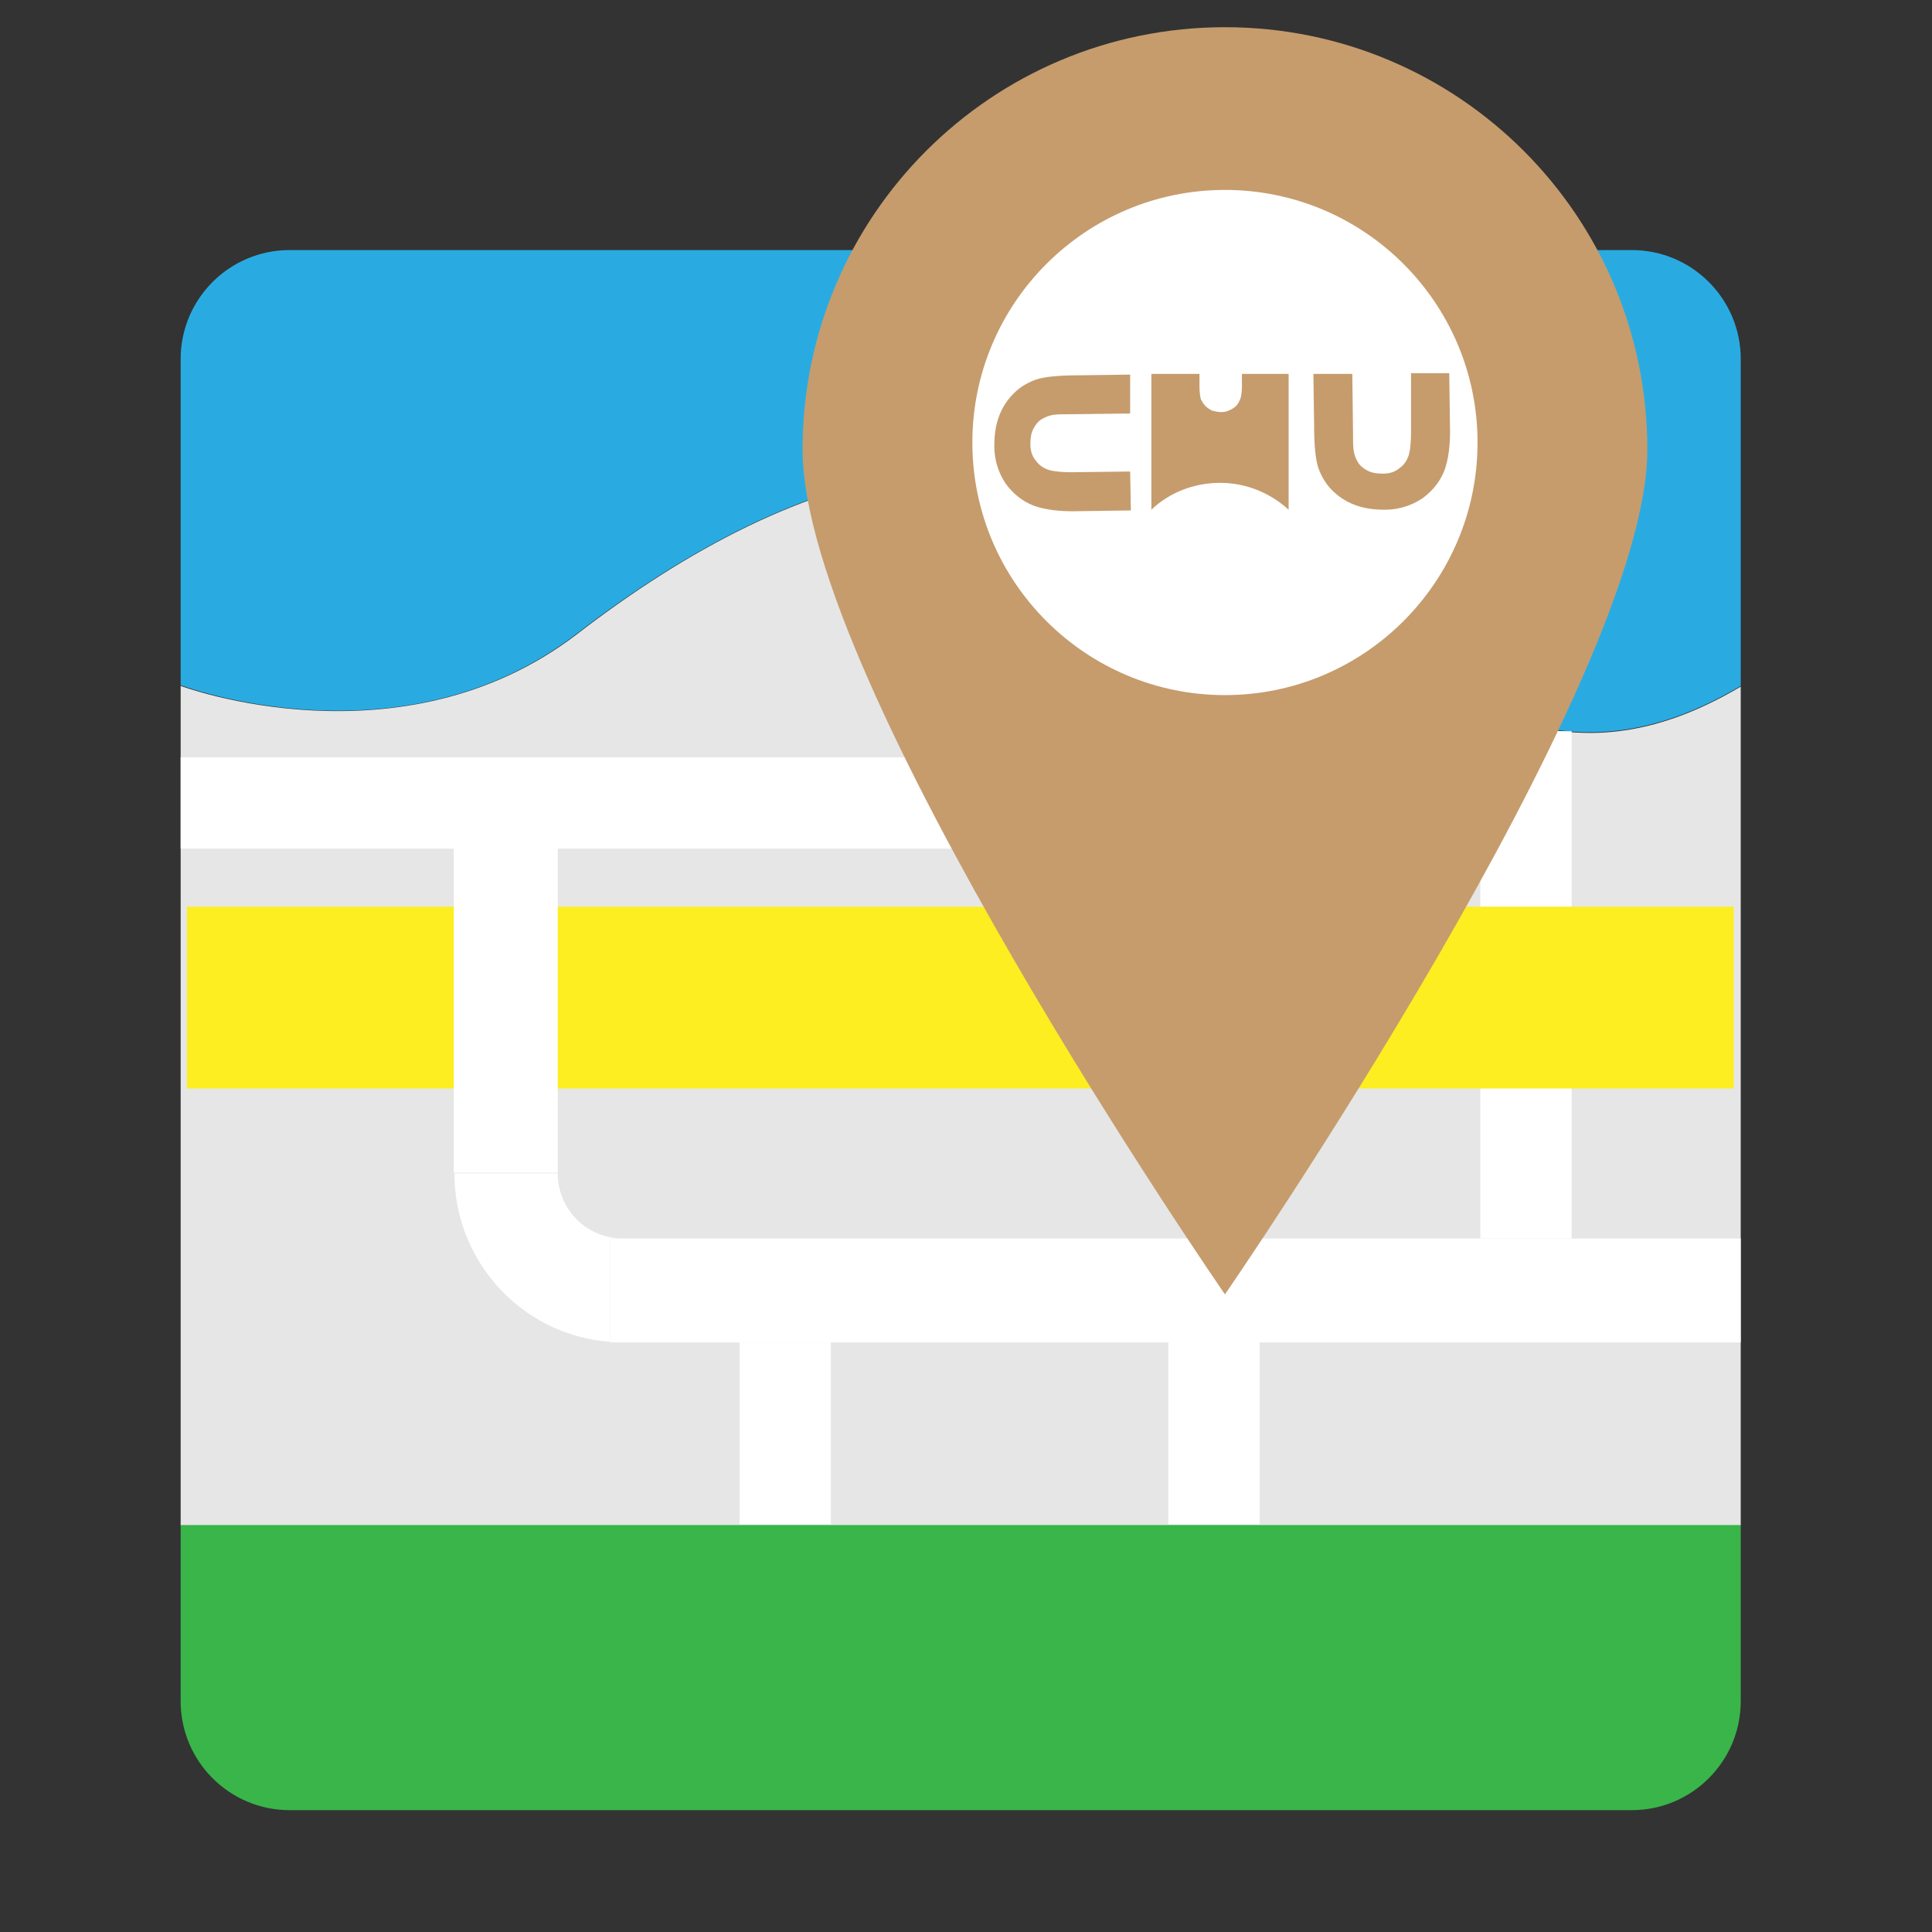 <svg viewBox="0 0 1024 1024" xmlns="http://www.w3.org/2000/svg" width="200" height="200"><rect x="0" y="0" width="1024" height="1024" fill="#333333" stroke="none"/><path d="M922.625 190.292v173.25c-93 55.125-156.75 9-237.75-55.125-130.875-103.5-261-63.375-379.125 27.375-93 71.625-210 27.375-210 27.375V190.292c0-31.875 25.875-57.75 57.75-57.75h711.375c31.875 0 57.75 25.875 57.75 57.75z" fill="#29ABE2"/><path d="M922.625 807.917v93.75c0 31.875-25.875 57.75-57.75 57.75H153.5c-31.875 0-57.75-25.875-57.75-57.75v-93.75h826.875z" fill="#39B54A"/><path d="M95.75 363.542s117 43.875 210-27.375c117.75-90.75 247.875-130.875 379.125-27.375 81 64.125 144.75 110.25 237.75 55.125v444.375H95.75v-444.75z" fill="#E6E6E6"/><path d="M784.625 387.542H833v268.875h-48.375z" fill="#FFF"/><path d="M99.125 480.542h819.75v96.375H99.125z" fill="#FCEE21"/><path d="M95.75 401.417H647v48.375H95.75zm406.5-144.75h41.25v144.75h-41.25zm20.625 399.75h399.75v55.125h-399.75zm96.375 55.125h48.375v96.375H619.25zM522.875 656.417v55.125h-192.75c-2.25 0-4.5-.375-6.75-.375v-54.75h199.5z" fill="#FFF"/><path d="M330.125 711.542h-6.75v-.375c1.875 0 4.125.375 6.75.375zm-34.5-89.625a34.41 34.41 0 0034.5 34.5h-6.75v54.75c-46.125-3.375-82.5-42-82.5-89.25h54.75zm-55.125-172.5h55.125v172.125H240.5zM392 711.542h48.375v96.375H392z" fill="#FFF"/><path d="M649.25 14.417c-123.75 0-223.875 100.125-223.875 223.875s223.875 447.75 223.875 447.75 223.875-324.375 223.875-447.75c0-123.75-100.125-223.875-223.875-223.875z" fill="#C69C6D"/><path d="M649.25 100.667c73.875 0 133.875 60 133.875 133.875s-60 133.875-133.875 133.875-133.875-60-133.875-133.875 60-133.875 133.875-133.875z" fill="#FFF"/><path d="M599 249.917l-30.75.375c-5.25 0-9.375-.375-12-1.125s-5.25-2.25-7.125-4.875c-2.25-2.625-3-5.625-3-9 0-3 .375-5.625 1.5-7.875s2.625-4.125 4.5-5.25 3.75-1.875 6-2.25 5.25-.375 10.125-.375l30.75-.375v-20.625l-26.625.375c-11.25 0-18.75.75-23.25 2.25-4.125 1.5-8.25 3.75-11.625 7.125s-6 7.125-7.875 12S527 230.417 527 236.417c0 7.5 2.25 14.25 6 19.875 4.125 5.625 9 9.375 14.625 11.625 6 2.25 14.25 3.375 25.125 3l26.625-.375v-.375l-.375-20.25zm59.25-45.375c0 3.375-.375 6-1.125 7.5-.75 1.875-1.875 3.375-3.75 4.5s-3.75 1.875-6 1.875c-1.875 0-3.375-.375-4.875-.75-1.5-.75-2.625-1.5-3.75-2.625s-1.5-2.25-2.25-3.375c-.375-1.125-.75-3.75-.75-7.125v-6.375h-25.5v72c9.375-9 22.5-14.25 36.375-14.25 14.25 0 27 5.625 36.375 14.25v-72h-24.75v6.375zm89.625 24.375c0 5.25-.375 9.375-1.125 12s-2.25 5.25-4.875 7.125c-2.625 2.25-5.625 3-9 3-3 0-5.625-.375-7.875-1.5s-4.125-2.625-5.25-4.5-1.875-3.75-2.25-6-.375-5.25-.375-10.125l-.375-30.75h-20.625l.375 26.625c0 11.25.75 18.75 2.25 23.25 1.5 4.125 3.75 8.25 7.125 11.625s7.125 6 12 7.875S728 270.167 734 270.167c7.5 0 14.25-2.25 19.875-6 5.625-4.125 9.375-9 11.625-14.625 2.25-6 3.375-14.25 3-25.125l-.375-26.625h-20.25v31.125z" fill="#C69C6D"/></svg>